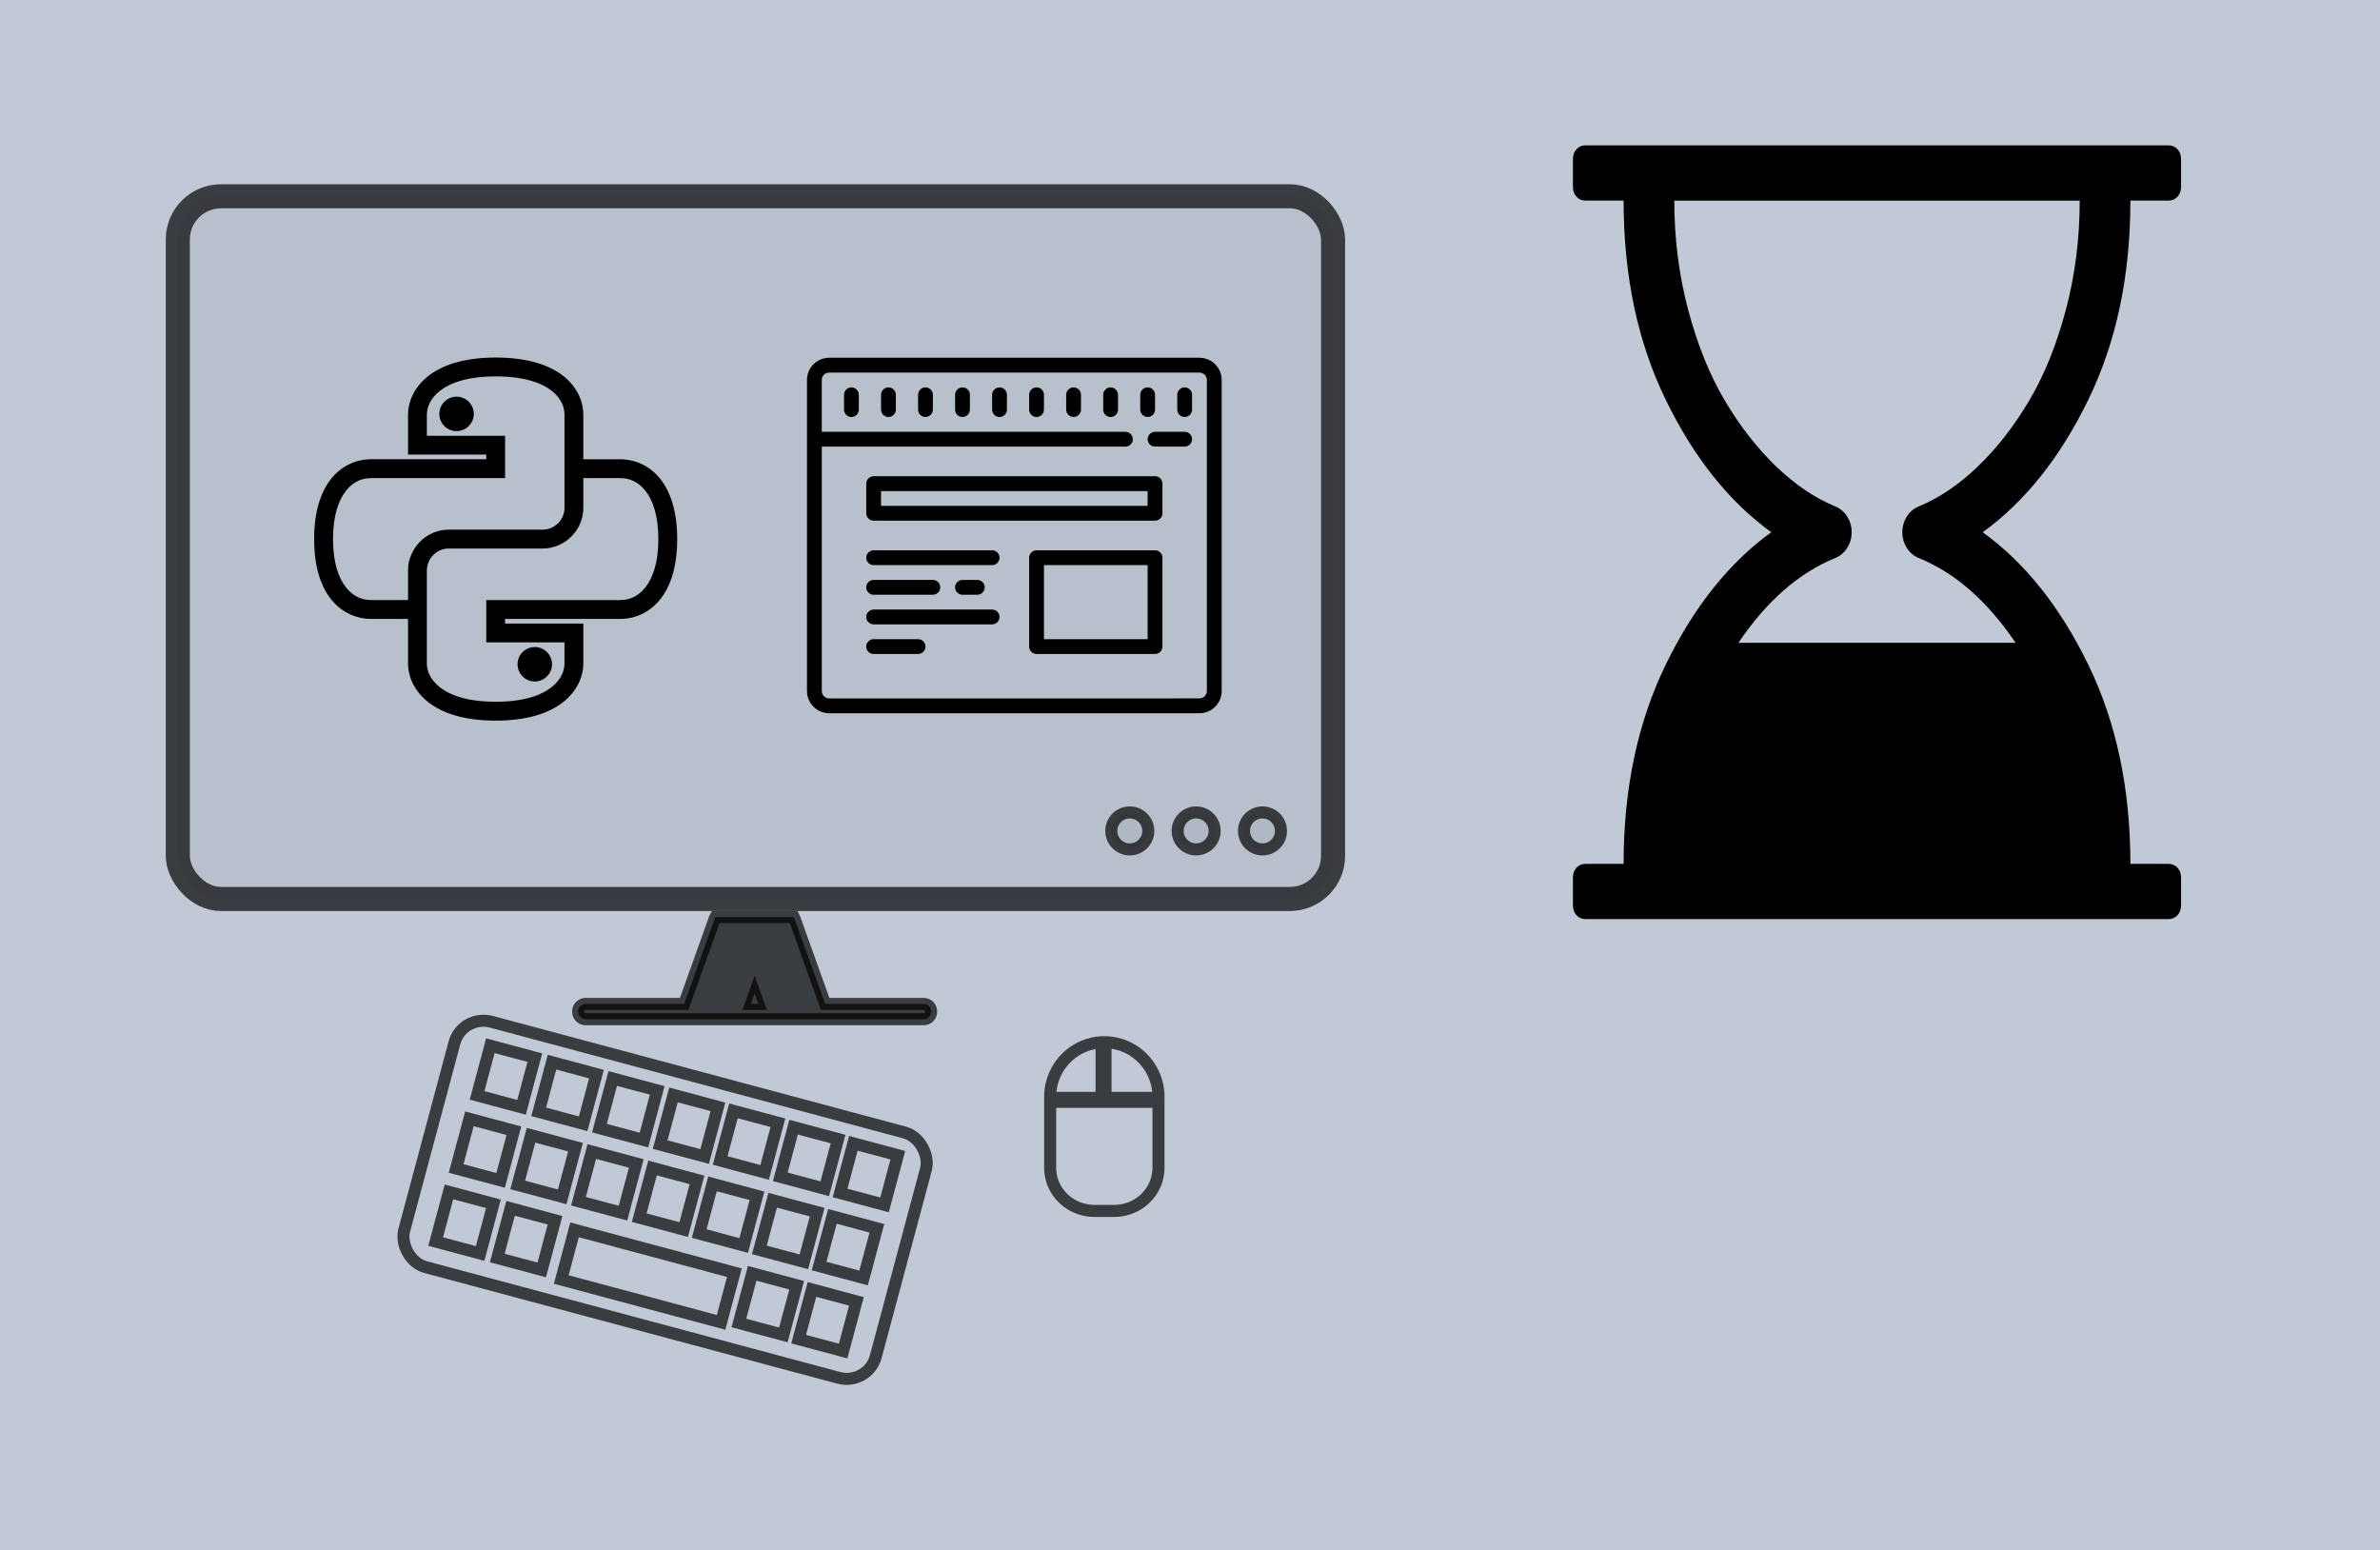 <?xml version="1.0" encoding="UTF-8" standalone="no"?>
<!-- Created with Inkscape (http://www.inkscape.org/) -->

<svg
   xmlns:dc="http://purl.org/dc/elements/1.1/"
   xmlns:cc="http://creativecommons.org/ns#"
   xmlns:rdf="http://www.w3.org/1999/02/22-rdf-syntax-ns#"
   xmlns:svg="http://www.w3.org/2000/svg"
   xmlns="http://www.w3.org/2000/svg"
   xmlns:sodipodi="http://sodipodi.sourceforge.net/DTD/sodipodi-0.dtd"
   xmlns:inkscape="http://www.inkscape.org/namespaces/inkscape"
   width="197.779mm"
   height="128.824mm"
   viewBox="0 0 197.779 128.824"
   version="1.1"
   id="svg8"
   sodipodi:docname="bg_bye.svg"
   inkscape:version="0.92.2 5c3e80d, 2017-08-06">
  <defs
     id="defs2" />
  <sodipodi:namedview
     id="base"
     pagecolor="#ffffff"
     bordercolor="#666666"
     borderopacity="1.0"
     inkscape:pageopacity="0.0"
     inkscape:pageshadow="2"
     inkscape:zoom="1"
     inkscape:cx="460.695"
     inkscape:cy="340.97117"
     inkscape:document-units="mm"
     inkscape:current-layer="layer1"
     showgrid="false"
     inkscape:measure-start="536.517,806.986"
     inkscape:measure-end="598.515,798.021"
     inkscape:window-width="1920"
     inkscape:window-height="1025"
     inkscape:window-x="0"
     inkscape:window-y="27"
     inkscape:window-maximized="1"
     fit-margin-top="0"
     fit-margin-left="0"
     fit-margin-right="0"
     fit-margin-bottom="0" />
  <g
     inkscape:label="Capa 1"
     inkscape:groupmode="layer"
     id="layer1"
     transform="translate(-10.351,-7.191)">
    <rect
       style="opacity:0.699;fill:#a5b1c2;fill-opacity:1;fill-rule:nonzero;stroke:#000000;stroke-width:0;stroke-linecap:square;stroke-linejoin:miter;stroke-miterlimit:4;stroke-dasharray:none;stroke-dashoffset:10.016;stroke-opacity:1;paint-order:markers fill stroke"
       id="rect5088"
       width="197.779"
       height="128.824"
       x="10.351"
       y="7.191"
       rx="0"
       ry="0" />
    <path
       style="opacity:0.699;fill:#000000;fill-opacity:1;fill-rule:nonzero;stroke:#000000;stroke-width:1;stroke-linecap:square;stroke-linejoin:miter;stroke-miterlimit:4;stroke-dasharray:none;stroke-dashoffset:10.016;stroke-opacity:1;paint-order:markers fill stroke"
       d="m 69.806,83.39 c -0.02,0.04 -0.042,0.079 -0.057,0.12 l -2.544,7.1 h -8.195 c -0.34,0 -0.614,0.274 -0.614,0.614 v 0.041 c 0,0.34 0.274,0.614 0.614,0.614 h 28.105 c 0.34,0 0.614,-0.274 0.614,-0.614 v -0.041 c 0,-0.34 -0.274,-0.614 -0.614,-0.614 H 78.92 L 76.376,83.511 c -0.015,-0.041 -0.033,-0.082 -0.053,-0.121 z m 3.256,6.359 0.309,0.862 h -0.617 z"
       id="rect5110-1-9"
       inkscape:connector-curvature="0" />
    <g
       id="g4896"
       transform="translate(-11.569,-8.795)"
       style="stroke:#000000;stroke-width:1;stroke-miterlimit:4;stroke-dasharray:none;stroke-opacity:1">
      <rect
         transform="rotate(15)"
         ry="2.486"
         rx="2.517"
         y="81.208"
         x="84.215"
         height="21.107"
         width="40.567"
         id="rect4506"
         style="opacity:0.699;fill:#000000;fill-opacity:0;fill-rule:nonzero;stroke:#000000;stroke-width:1;stroke-linecap:round;stroke-linejoin:bevel;stroke-miterlimit:4;stroke-dasharray:none;stroke-dashoffset:10.016;stroke-opacity:1;paint-order:markers fill stroke" />
      <g
         transform="translate(-4.677,-1.203)"
         id="g4543"
         style="stroke:#000000;stroke-width:1;stroke-miterlimit:4;stroke-dasharray:none;stroke-opacity:1">
        <rect
           style="opacity:0.699;fill:#000000;fill-opacity:0;fill-rule:nonzero;stroke:#000000;stroke-width:1;stroke-linecap:round;stroke-linejoin:miter;stroke-miterlimit:4;stroke-dasharray:none;stroke-dashoffset:10.016;stroke-opacity:1;paint-order:markers fill stroke"
           id="rect4508"
           width="3.826"
           height="4.272"
           x="91.991"
           y="83.105"
           rx="0"
           ry="0"
           transform="rotate(15)"
           inkscape:transform-center-x="6.4490444"
           inkscape:transform-center-y="-4.8923054" />
        <rect
           style="opacity:0.699;fill:#000000;fill-opacity:0;fill-rule:nonzero;stroke:#000000;stroke-width:1;stroke-linecap:round;stroke-linejoin:miter;stroke-miterlimit:4;stroke-dasharray:none;stroke-dashoffset:10.016;stroke-opacity:1;paint-order:markers fill stroke"
           id="rect4508-3"
           width="3.826"
           height="4.272"
           x="91.881"
           y="89.421"
           rx="0"
           ry="0"
           transform="rotate(15)"
           inkscape:transform-center-x="6.4490444"
           inkscape:transform-center-y="-4.8923054" />
        <rect
           style="opacity:0.699;fill:#000000;fill-opacity:0;fill-rule:nonzero;stroke:#000000;stroke-width:1;stroke-linecap:round;stroke-linejoin:miter;stroke-miterlimit:4;stroke-dasharray:none;stroke-dashoffset:10.016;stroke-opacity:1;paint-order:markers fill stroke"
           id="rect4508-3-6"
           width="3.826"
           height="4.272"
           x="91.81"
           y="95.726"
           rx="0"
           ry="0"
           transform="rotate(15)"
           inkscape:transform-center-x="6.4490444"
           inkscape:transform-center-y="-4.8923054" />
      </g>
      <g
         transform="translate(-9.02,-2.856)"
         id="g4650"
         style="stroke:#000000;stroke-width:1;stroke-miterlimit:4;stroke-dasharray:none;stroke-opacity:1">
        <rect
           style="opacity:0.699;fill:#000000;fill-opacity:0;fill-rule:nonzero;stroke:#000000;stroke-width:1;stroke-linecap:round;stroke-linejoin:miter;stroke-miterlimit:4;stroke-dasharray:none;stroke-dashoffset:10.016;stroke-opacity:1;paint-order:markers fill stroke"
           id="rect4508-5"
           width="3.826"
           height="4.272"
           x="127.849"
           y="83.602"
           rx="0"
           ry="0"
           transform="rotate(15)"
           inkscape:transform-center-x="6.4490444"
           inkscape:transform-center-y="-4.8923054" />
        <rect
           style="opacity:0.699;fill:#000000;fill-opacity:0;fill-rule:nonzero;stroke:#000000;stroke-width:1;stroke-linecap:round;stroke-linejoin:miter;stroke-miterlimit:4;stroke-dasharray:none;stroke-dashoffset:10.016;stroke-opacity:1;paint-order:markers fill stroke"
           id="rect4508-3-3"
           width="3.826"
           height="4.272"
           x="127.739"
           y="89.917"
           rx="0"
           ry="0"
           transform="rotate(15)"
           inkscape:transform-center-x="6.4490444"
           inkscape:transform-center-y="-4.8923054" />
        <rect
           style="opacity:0.699;fill:#000000;fill-opacity:0;fill-rule:nonzero;stroke:#000000;stroke-width:1;stroke-linecap:round;stroke-linejoin:miter;stroke-miterlimit:4;stroke-dasharray:none;stroke-dashoffset:10.016;stroke-opacity:1;paint-order:markers fill stroke"
           id="rect4508-3-6-5"
           width="3.826"
           height="4.272"
           x="127.668"
           y="96.223"
           rx="0"
           ry="0"
           transform="rotate(15)"
           inkscape:transform-center-x="6.4490444"
           inkscape:transform-center-y="-4.8923054" />
      </g>
      <g
         id="g4543-6"
         transform="translate(0.443,0.164)"
         style="stroke:#000000;stroke-width:1;stroke-miterlimit:4;stroke-dasharray:none;stroke-opacity:1">
        <rect
           style="opacity:0.699;fill:#000000;fill-opacity:0;fill-rule:nonzero;stroke:#000000;stroke-width:1;stroke-linecap:round;stroke-linejoin:miter;stroke-miterlimit:4;stroke-dasharray:none;stroke-dashoffset:10.016;stroke-opacity:1;paint-order:markers fill stroke"
           id="rect4508-2"
           width="3.826"
           height="4.272"
           x="91.991"
           y="83.105"
           rx="0"
           ry="0"
           transform="rotate(15)"
           inkscape:transform-center-x="6.4490444"
           inkscape:transform-center-y="-4.8923054" />
        <rect
           style="opacity:0.699;fill:#000000;fill-opacity:0;fill-rule:nonzero;stroke:#000000;stroke-width:1;stroke-linecap:round;stroke-linejoin:miter;stroke-miterlimit:4;stroke-dasharray:none;stroke-dashoffset:10.016;stroke-opacity:1;paint-order:markers fill stroke"
           id="rect4508-3-9"
           width="3.826"
           height="4.272"
           x="91.881"
           y="89.421"
           rx="0"
           ry="0"
           transform="rotate(15)"
           inkscape:transform-center-x="6.4490444"
           inkscape:transform-center-y="-4.8923054" />
        <rect
           style="opacity:0.699;fill:#000000;fill-opacity:0;fill-rule:nonzero;stroke:#000000;stroke-width:1;stroke-linecap:round;stroke-linejoin:miter;stroke-miterlimit:4;stroke-dasharray:none;stroke-dashoffset:10.016;stroke-opacity:1;paint-order:markers fill stroke"
           id="rect4508-3-6-1"
           width="3.826"
           height="4.272"
           x="91.81"
           y="95.726"
           rx="0"
           ry="0"
           transform="rotate(15)"
           inkscape:transform-center-x="6.4490444"
           inkscape:transform-center-y="-4.8923054" />
      </g>
      <g
         transform="translate(-5.212,-1.069)"
         id="g4690"
         style="stroke:#000000;stroke-width:1;stroke-miterlimit:4;stroke-dasharray:none;stroke-opacity:1">
        <rect
           style="opacity:0.699;fill:#000000;fill-opacity:0;fill-rule:nonzero;stroke:#000000;stroke-width:1;stroke-linecap:round;stroke-linejoin:miter;stroke-miterlimit:4;stroke-dasharray:none;stroke-dashoffset:10.016;stroke-opacity:1;paint-order:markers fill stroke"
           id="rect4508-2-7"
           width="3.826"
           height="4.272"
           x="118.564"
           y="82.851"
           rx="0"
           ry="0"
           transform="rotate(15)"
           inkscape:transform-center-x="6.4490444"
           inkscape:transform-center-y="-4.8923054" />
        <rect
           style="opacity:0.699;fill:#000000;fill-opacity:0;fill-rule:nonzero;stroke:#000000;stroke-width:1;stroke-linecap:round;stroke-linejoin:miter;stroke-miterlimit:4;stroke-dasharray:none;stroke-dashoffset:10.016;stroke-opacity:1;paint-order:markers fill stroke"
           id="rect4508-3-9-0"
           width="3.826"
           height="4.272"
           x="118.455"
           y="89.166"
           rx="0"
           ry="0"
           transform="rotate(15)"
           inkscape:transform-center-x="6.4490444"
           inkscape:transform-center-y="-4.8923054" />
        <rect
           style="opacity:0.699;fill:#000000;fill-opacity:0;fill-rule:nonzero;stroke:#000000;stroke-width:1;stroke-linecap:round;stroke-linejoin:miter;stroke-miterlimit:4;stroke-dasharray:none;stroke-dashoffset:10.016;stroke-opacity:1;paint-order:markers fill stroke"
           id="rect4508-3-6-1-9"
           width="3.826"
           height="4.272"
           x="118.383"
           y="95.472"
           rx="0"
           ry="0"
           transform="rotate(15)"
           inkscape:transform-center-x="6.4490444"
           inkscape:transform-center-y="-4.8923054" />
      </g>
      <rect
         inkscape:transform-center-y="-4.8923054"
         inkscape:transform-center-x="6.4490444"
         transform="rotate(15)"
         ry="0"
         rx="0"
         y="96.12"
         x="97.878"
         height="4.272"
         width="13.752"
         id="rect4508-3-6-5-3"
         style="opacity:0.699;fill:#000000;fill-opacity:0;fill-rule:nonzero;stroke:#000000;stroke-width:1;stroke-linecap:round;stroke-linejoin:miter;stroke-miterlimit:4;stroke-dasharray:none;stroke-dashoffset:10.016;stroke-opacity:1;paint-order:markers fill stroke" />
      <g
         transform="translate(-6.548,-2.238)"
         id="g4769"
         style="stroke:#000000;stroke-width:1;stroke-miterlimit:4;stroke-dasharray:none;stroke-opacity:1">
        <rect
           style="opacity:0.699;fill:#000000;fill-opacity:0;fill-rule:nonzero;stroke:#000000;stroke-width:1;stroke-linecap:round;stroke-linejoin:miter;stroke-miterlimit:4;stroke-dasharray:none;stroke-dashoffset:10.016;stroke-opacity:1;paint-order:markers fill stroke"
           id="rect4508-2-8"
           width="3.826"
           height="4.272"
           x="104.593"
           y="83.617"
           rx="0"
           ry="0"
           transform="rotate(15)"
           inkscape:transform-center-x="6.4490444"
           inkscape:transform-center-y="-4.8923054" />
        <rect
           style="opacity:0.699;fill:#000000;fill-opacity:0;fill-rule:nonzero;stroke:#000000;stroke-width:1;stroke-linecap:round;stroke-linejoin:miter;stroke-miterlimit:4;stroke-dasharray:none;stroke-dashoffset:10.016;stroke-opacity:1;paint-order:markers fill stroke"
           id="rect4508-3-9-7"
           width="3.826"
           height="4.272"
           x="104.483"
           y="89.932"
           rx="0"
           ry="0"
           transform="rotate(15)"
           inkscape:transform-center-x="6.4490444"
           inkscape:transform-center-y="-4.8923054" />
      </g>
      <g
         id="g4769-0"
         transform="translate(-1.501,-0.872)"
         style="stroke:#000000;stroke-width:1;stroke-miterlimit:4;stroke-dasharray:none;stroke-opacity:1">
        <rect
           style="opacity:0.699;fill:#000000;fill-opacity:0;fill-rule:nonzero;stroke:#000000;stroke-width:1;stroke-linecap:round;stroke-linejoin:miter;stroke-miterlimit:4;stroke-dasharray:none;stroke-dashoffset:10.016;stroke-opacity:1;paint-order:markers fill stroke"
           id="rect4508-2-8-2"
           width="3.826"
           height="4.272"
           x="104.593"
           y="83.617"
           rx="0"
           ry="0"
           transform="rotate(15)"
           inkscape:transform-center-x="6.4490444"
           inkscape:transform-center-y="-4.8923054" />
        <rect
           style="opacity:0.699;fill:#000000;fill-opacity:0;fill-rule:nonzero;stroke:#000000;stroke-width:1;stroke-linecap:round;stroke-linejoin:miter;stroke-miterlimit:4;stroke-dasharray:none;stroke-dashoffset:10.016;stroke-opacity:1;paint-order:markers fill stroke"
           id="rect4508-3-9-7-3"
           width="3.826"
           height="4.272"
           x="104.483"
           y="89.932"
           rx="0"
           ry="0"
           transform="rotate(15)"
           inkscape:transform-center-x="6.4490444"
           inkscape:transform-center-y="-4.8923054" />
      </g>
      <g
         id="g4769-0-7"
         transform="translate(3.483,0.45)"
         style="stroke:#000000;stroke-width:1;stroke-miterlimit:4;stroke-dasharray:none;stroke-opacity:1">
        <rect
           style="opacity:0.699;fill:#000000;fill-opacity:0;fill-rule:nonzero;stroke:#000000;stroke-width:1;stroke-linecap:round;stroke-linejoin:miter;stroke-miterlimit:4;stroke-dasharray:none;stroke-dashoffset:10.016;stroke-opacity:1;paint-order:markers fill stroke"
           id="rect4508-2-8-2-5"
           width="3.826"
           height="4.272"
           x="104.593"
           y="83.617"
           rx="0"
           ry="0"
           transform="rotate(15)"
           inkscape:transform-center-x="6.4490444"
           inkscape:transform-center-y="-4.8923054" />
        <rect
           style="opacity:0.699;fill:#000000;fill-opacity:0;fill-rule:nonzero;stroke:#000000;stroke-width:1;stroke-linecap:round;stroke-linejoin:miter;stroke-miterlimit:4;stroke-dasharray:none;stroke-dashoffset:10.016;stroke-opacity:1;paint-order:markers fill stroke"
           id="rect4508-3-9-7-3-9"
           width="3.826"
           height="4.272"
           x="104.483"
           y="89.932"
           rx="0"
           ry="0"
           transform="rotate(15)"
           inkscape:transform-center-x="6.4490444"
           inkscape:transform-center-y="-4.8923054" />
      </g>
    </g>
    <g
       id="g5484"
       style="fill:#000000;fill-opacity:0.067;stroke:#000000;stroke-opacity:1"
       transform="translate(0.003,0.004)">
      <g
         transform="translate(0,0.529)"
         id="g5116"
         style="fill:#000000;fill-opacity:0.067;stroke:#000000;stroke-opacity:1">
        <rect
           style="opacity:0.699;fill:#000000;fill-opacity:0.067;fill-rule:nonzero;stroke:#000000;stroke-width:2;stroke-linecap:round;stroke-linejoin:bevel;stroke-miterlimit:4;stroke-dasharray:none;stroke-dashoffset:10.016;stroke-opacity:1;paint-order:markers fill stroke"
           id="rect4504"
           width="96.004"
           height="58.389"
           x="25.123"
           y="22.968"
           rx="3.591"
           ry="3.591" />
        <circle
           style="opacity:0.699;fill:#000000;fill-opacity:0.067;fill-rule:nonzero;stroke:#000000;stroke-width:1;stroke-linecap:round;stroke-linejoin:miter;stroke-miterlimit:4;stroke-dasharray:none;stroke-dashoffset:10.016;stroke-opacity:1;paint-order:markers fill stroke"
           id="path4898"
           cx="115.26"
           cy="75.701"
           r="1.537" />
        <circle
           style="opacity:0.699;fill:#000000;fill-opacity:0.067;fill-rule:nonzero;stroke:#000000;stroke-width:1;stroke-linecap:round;stroke-linejoin:miter;stroke-miterlimit:4;stroke-dasharray:none;stroke-dashoffset:10.016;stroke-opacity:1;paint-order:markers fill stroke"
           id="path4898-7"
           cx="109.748"
           cy="75.701"
           r="1.537" />
        <circle
           style="opacity:0.699;fill:#000000;fill-opacity:0.067;fill-rule:nonzero;stroke:#000000;stroke-width:1;stroke-linecap:round;stroke-linejoin:miter;stroke-miterlimit:4;stroke-dasharray:none;stroke-dashoffset:10.016;stroke-opacity:1;paint-order:markers fill stroke"
           id="path4898-7-8"
           cx="104.235"
           cy="75.701"
           r="1.537" />
      </g>
    </g>
    <path
       style="opacity:0.699;fill:#000000;fill-opacity:0;fill-rule:nonzero;stroke:#000000;stroke-width:1;stroke-linecap:round;stroke-linejoin:miter;stroke-miterlimit:4;stroke-dasharray:none;stroke-dashoffset:10.016;stroke-opacity:1;paint-order:markers fill stroke"
       d="m 102.121,93.793 a 4.5,4.536 0 0 0 -4.5,4.536 4.5,4.536 0 0 0 0.001,0.025 c -2.9e-5,0.006 -0.001,0.011 -0.001,0.017 v 0.046 h 4.272 V 93.827 h 0.329 v 4.59 h 4.4 v -0.046 c 0,-0.007 -0.001,-0.014 -0.001,-0.021 a 4.5,4.536 0 0 0 0.001,-0.022 4.5,4.536 0 0 0 -4.5,-4.536 z m -4.5,4.952 v 5.474 c 0,1.989 1.647,3.59 3.692,3.59 h 1.616 c 2.045,0 3.692,-1.601 3.692,-3.59 v -5.474 z"
       id="path4930"
       inkscape:connector-curvature="0" />
    <path
       id="path5066"
       d="m 51.542,37.033 c -2.638,0 -4.429,0.63 -5.567,1.544 -1.137,0.914 -1.585,2.089 -1.585,3.068 v 2.539 0.65 h 0.65 5.851 v 0.65 h -9.691 c -1.189,0 -2.395,0.515 -3.251,1.605 -0.855,1.09 -1.361,2.714 -1.361,4.896 0,2.182 0.506,3.806 1.361,4.896 0.855,1.09 2.061,1.605 3.251,1.605 h 3.19 v 3.84 c 0,0.979 0.447,2.154 1.585,3.068 1.137,0.914 2.928,1.544 5.567,1.544 2.638,0 4.429,-0.63 5.567,-1.544 1.137,-0.914 1.585,-2.089 1.585,-3.068 V 59.787 59.137 H 58.043 52.192 V 58.487 h 9.691 c 1.189,0 2.395,-0.515 3.251,-1.605 0.855,-1.09 1.361,-2.714 1.361,-4.896 0,-2.182 -0.506,-3.806 -1.361,-4.896 -0.855,-1.09 -2.061,-1.605 -3.251,-1.605 h -3.19 v -3.84 c 0,-1.003 -0.445,-2.182 -1.585,-3.088 -1.14,-0.906 -2.931,-1.524 -5.567,-1.524 z m 0,1.3 c 2.435,0 3.911,0.569 4.754,1.239 0.843,0.67 1.097,1.45 1.097,2.072 v 3.84 3.901 c 0,1.076 -0.875,1.95 -1.95,1.95 h -7.801 c -1.339,0 -2.491,0.826 -2.986,1.991 -0.083,0.194 -0.16,0.399 -0.203,0.609 -0.044,0.211 -0.061,0.427 -0.061,0.65 v 2.6 h -3.19 c -0.826,0 -1.591,-0.322 -2.214,-1.117 -0.624,-0.795 -1.097,-2.105 -1.097,-4.083 0,-1.979 0.473,-3.289 1.097,-4.083 0.624,-0.795 1.389,-1.117 2.214,-1.117 H 51.542 52.192 V 46.135 44.184 43.534 H 51.542 45.691 v -1.889 c 0,-0.581 0.252,-1.373 1.097,-2.052 0.846,-0.679 2.321,-1.26 4.754,-1.26 z m -3.251,1.95 c -0.715,0 -1.3,0.585 -1.3,1.3 0,0.715 0.585,1.3 1.3,1.3 0.715,0 1.3,-0.585 1.3,-1.3 0,-0.715 -0.585,-1.3 -1.3,-1.3 z m 10.402,6.501 h 3.19 c 0.826,0 1.591,0.322 2.214,1.117 0.624,0.795 1.097,2.105 1.097,4.083 0,1.979 -0.473,3.289 -1.097,4.083 -0.624,0.795 -1.389,1.117 -2.214,1.117 H 51.542 50.892 v 0.65 1.95 0.65 h 0.65 5.851 v 1.889 c 0,0.581 -0.252,1.373 -1.097,2.052 -0.846,0.679 -2.321,1.26 -4.754,1.26 -2.433,0 -3.908,-0.58 -4.754,-1.26 -0.846,-0.679 -1.097,-1.47 -1.097,-2.052 V 58.487 57.837 54.586 c 0,-0.134 0.015,-0.259 0.041,-0.386 0.182,-0.888 0.969,-1.564 1.91,-1.564 h 7.801 c 1.785,0 3.251,-1.466 3.251,-3.251 z m -3.901,14.302 c -0.715,0 -1.3,0.585 -1.3,1.3 0,0.715 0.585,1.3 1.3,1.3 0.715,0 1.3,-0.585 1.3,-1.3 0,-0.715 -0.585,-1.3 -1.3,-1.3 z"
       inkscape:connector-curvature="0"
       style="stroke:#000000;stroke-width:0.265;stroke-opacity:1" />
    <path
       id="path5093"
       d="m 79.258,36.918 c -1.018,0 -1.846,0.828 -1.846,1.846 v 25.846 c 0,1.018 0.828,1.846 1.846,1.846 h 30.769 c 1.018,0 1.846,-0.828 1.846,-1.846 v -25.846 c 0,-1.018 -0.828,-1.846 -1.846,-1.846 z m 0,1.231 h 30.769 c 0.34,0 0.615,0.276 0.615,0.615 v 25.846 c 0,0.339 -0.276,0.615 -0.615,0.615 H 79.258 c -0.34,0 -0.615,-0.276 -0.615,-0.615 V 44.302 h 25.23 c 0.34,0 0.615,-0.276 0.615,-0.615 0,-0.34 -0.275,-0.615 -0.615,-0.615 H 78.642 v -4.308 c 0,-0.339 0.276,-0.615 0.615,-0.615 z m 1.846,1.231 c -0.34,0 -0.615,0.276 -0.615,0.615 v 1.231 c 0,0.34 0.275,0.615 0.615,0.615 0.34,0 0.615,-0.276 0.615,-0.615 v -1.231 c 0,-0.34 -0.275,-0.615 -0.615,-0.615 z m 3.077,0 c -0.34,0 -0.615,0.276 -0.615,0.615 v 1.231 c 0,0.34 0.275,0.615 0.615,0.615 0.34,0 0.615,-0.276 0.615,-0.615 v -1.231 c 0,-0.34 -0.275,-0.615 -0.615,-0.615 z m 3.077,0 c -0.34,0 -0.615,0.276 -0.615,0.615 v 1.231 c 0,0.34 0.275,0.615 0.615,0.615 0.34,0 0.615,-0.276 0.615,-0.615 v -1.231 c 0,-0.34 -0.275,-0.615 -0.615,-0.615 z m 3.077,0 c -0.34,0 -0.615,0.276 -0.615,0.615 v 1.231 c 0,0.34 0.275,0.615 0.615,0.615 0.34,0 0.615,-0.276 0.615,-0.615 v -1.231 c 0,-0.34 -0.275,-0.615 -0.615,-0.615 z m 3.077,0 c -0.34,0 -0.615,0.276 -0.615,0.615 v 1.231 c 0,0.34 0.275,0.615 0.615,0.615 0.34,0 0.615,-0.276 0.615,-0.615 v -1.231 c 0,-0.34 -0.275,-0.615 -0.615,-0.615 z m 3.077,0 c -0.34,0 -0.615,0.276 -0.615,0.615 v 1.231 c 0,0.34 0.275,0.615 0.615,0.615 0.34,0 0.615,-0.276 0.615,-0.615 v -1.231 c 0,-0.34 -0.275,-0.615 -0.615,-0.615 z m 3.077,0 c -0.34,0 -0.615,0.276 -0.615,0.615 v 1.231 c 0,0.34 0.275,0.615 0.615,0.615 0.34,0 0.615,-0.276 0.615,-0.615 v -1.231 c 0,-0.34 -0.275,-0.615 -0.615,-0.615 z m 3.077,0 c -0.34,0 -0.615,0.276 -0.615,0.615 v 1.231 c 0,0.34 0.275,0.615 0.615,0.615 0.34,0 0.615,-0.276 0.615,-0.615 v -1.231 c 0,-0.34 -0.275,-0.615 -0.615,-0.615 z m 3.077,0 c -0.34,0 -0.615,0.276 -0.615,0.615 v 1.231 c 0,0.34 0.275,0.615 0.615,0.615 0.34,0 0.615,-0.276 0.615,-0.615 v -1.231 c 0,-0.34 -0.275,-0.615 -0.615,-0.615 z m 3.077,0 c -0.34,0 -0.615,0.276 -0.615,0.615 v 1.231 c 0,0.34 0.275,0.615 0.615,0.615 0.34,0 0.615,-0.276 0.615,-0.615 v -1.231 c 0,-0.34 -0.275,-0.615 -0.615,-0.615 z m -2.462,3.692 c -0.34,0 -0.615,0.276 -0.615,0.615 0,0.34 0.275,0.615 0.615,0.615 h 2.462 c 0.34,0 0.615,-0.276 0.615,-0.615 0,-0.34 -0.275,-0.615 -0.615,-0.615 z m -23.384,3.692 c -0.34,0 -0.615,0.276 -0.615,0.615 v 2.462 c 0,0.34 0.275,0.615 0.615,0.615 h 23.384 c 0.34,0 0.615,-0.276 0.615,-0.615 v -2.462 c 0,-0.34 -0.275,-0.615 -0.615,-0.615 z m 0.615,1.231 h 22.153 v 1.231 H 83.565 Z m -0.615,4.923 c -0.34,0 -0.615,0.276 -0.615,0.615 0,0.34 0.275,0.615 0.615,0.615 h 9.846 c 0.34,0 0.615,-0.276 0.615,-0.615 0,-0.34 -0.275,-0.615 -0.615,-0.615 z m 13.538,0 c -0.34,0 -0.615,0.276 -0.615,0.615 v 7.384 c 0,0.34 0.275,0.615 0.615,0.615 h 9.846 c 0.34,0 0.615,-0.276 0.615,-0.615 v -7.384 c 0,-0.34 -0.275,-0.615 -0.615,-0.615 z m 0.615,1.231 h 8.615 v 6.154 h -8.615 z m -14.154,1.231 c -0.34,0 -0.615,0.276 -0.615,0.615 0,0.34 0.275,0.615 0.615,0.615 h 4.923 c 0.34,0 0.615,-0.276 0.615,-0.615 0,-0.34 -0.275,-0.615 -0.615,-0.615 z m 7.384,0 c -0.34,0 -0.615,0.276 -0.615,0.615 0,0.34 0.275,0.615 0.615,0.615 h 1.231 c 0.34,0 0.615,-0.276 0.615,-0.615 0,-0.34 -0.275,-0.615 -0.615,-0.615 z m -7.384,2.461 c -0.34,0 -0.615,0.276 -0.615,0.615 0,0.34 0.275,0.615 0.615,0.615 h 9.846 c 0.34,0 0.615,-0.276 0.615,-0.615 0,-0.34 -0.275,-0.615 -0.615,-0.615 z m 0,2.461 c -0.34,0 -0.615,0.276 -0.615,0.615 0,0.34 0.275,0.615 0.615,0.615 h 3.692 c 0.34,0 0.615,-0.276 0.615,-0.615 0,-0.34 -0.275,-0.615 -0.615,-0.615 z"
       inkscape:connector-curvature="0"
       style="stroke-width:0.265;stroke:none;fill:#000000;fill-opacity:1" />
    <path
       id="path862"
       d="m 187.387,23.86 q 0,9.364 -3.504,16.558 -3.504,7.194 -8.768,10.997 5.264,3.803 8.768,10.997 3.504,7.194 3.504,16.558 h 3.158 q 0.461,0 0.757,0.323 0.296,0.323 0.296,0.825 v 2.296 q 0,0.502 -0.296,0.825 -0.296,0.323 -0.757,0.323 h -48.43 q -0.461,0 -0.757,-0.323 -0.296,-0.323 -0.296,-0.825 v -2.296 q 0,-0.502 0.296,-0.825 0.296,-0.323 0.757,-0.323 h 3.158 q 0,-9.364 3.504,-16.558 3.504,-7.194 8.768,-10.997 -5.264,-3.803 -8.768,-10.997 -3.504,-7.194 -3.504,-16.558 h -3.158 q -0.461,0 -0.757,-0.323 -0.296,-0.323 -0.296,-0.825 v -2.296 q 0,-0.502 0.296,-0.825 0.296,-0.323 0.757,-0.323 h 48.43 q 0.461,0 0.757,0.323 0.296,0.323 0.296,0.825 v 2.296 q 0,0.502 -0.296,0.825 -0.296,0.323 -0.757,0.323 z m -17.569,25.402 q 2.533,-1.04 4.902,-3.319 2.369,-2.278 4.261,-5.471 1.892,-3.193 3.043,-7.534 1.152,-4.341 1.152,-9.077 h -33.69 q 0,4.736 1.152,9.077 1.152,4.341 3.043,7.534 1.892,3.193 4.261,5.471 2.369,2.278 4.902,3.319 0.625,0.251 1.003,0.843 0.378,0.592 0.378,1.31 0,0.718 -0.378,1.31 -0.378,0.592 -1.003,0.843 -4.507,1.83 -8.028,7.032 h 23.03 q -3.52,-5.202 -8.028,-7.032 -0.625,-0.251 -1.003,-0.843 -0.378,-0.592 -0.378,-1.31 0,-0.718 0.378,-1.31 0.378,-0.592 1.003,-0.843 z"
       inkscape:connector-curvature="0"
       style="stroke-width:0.265" />
  </g>
</svg>
